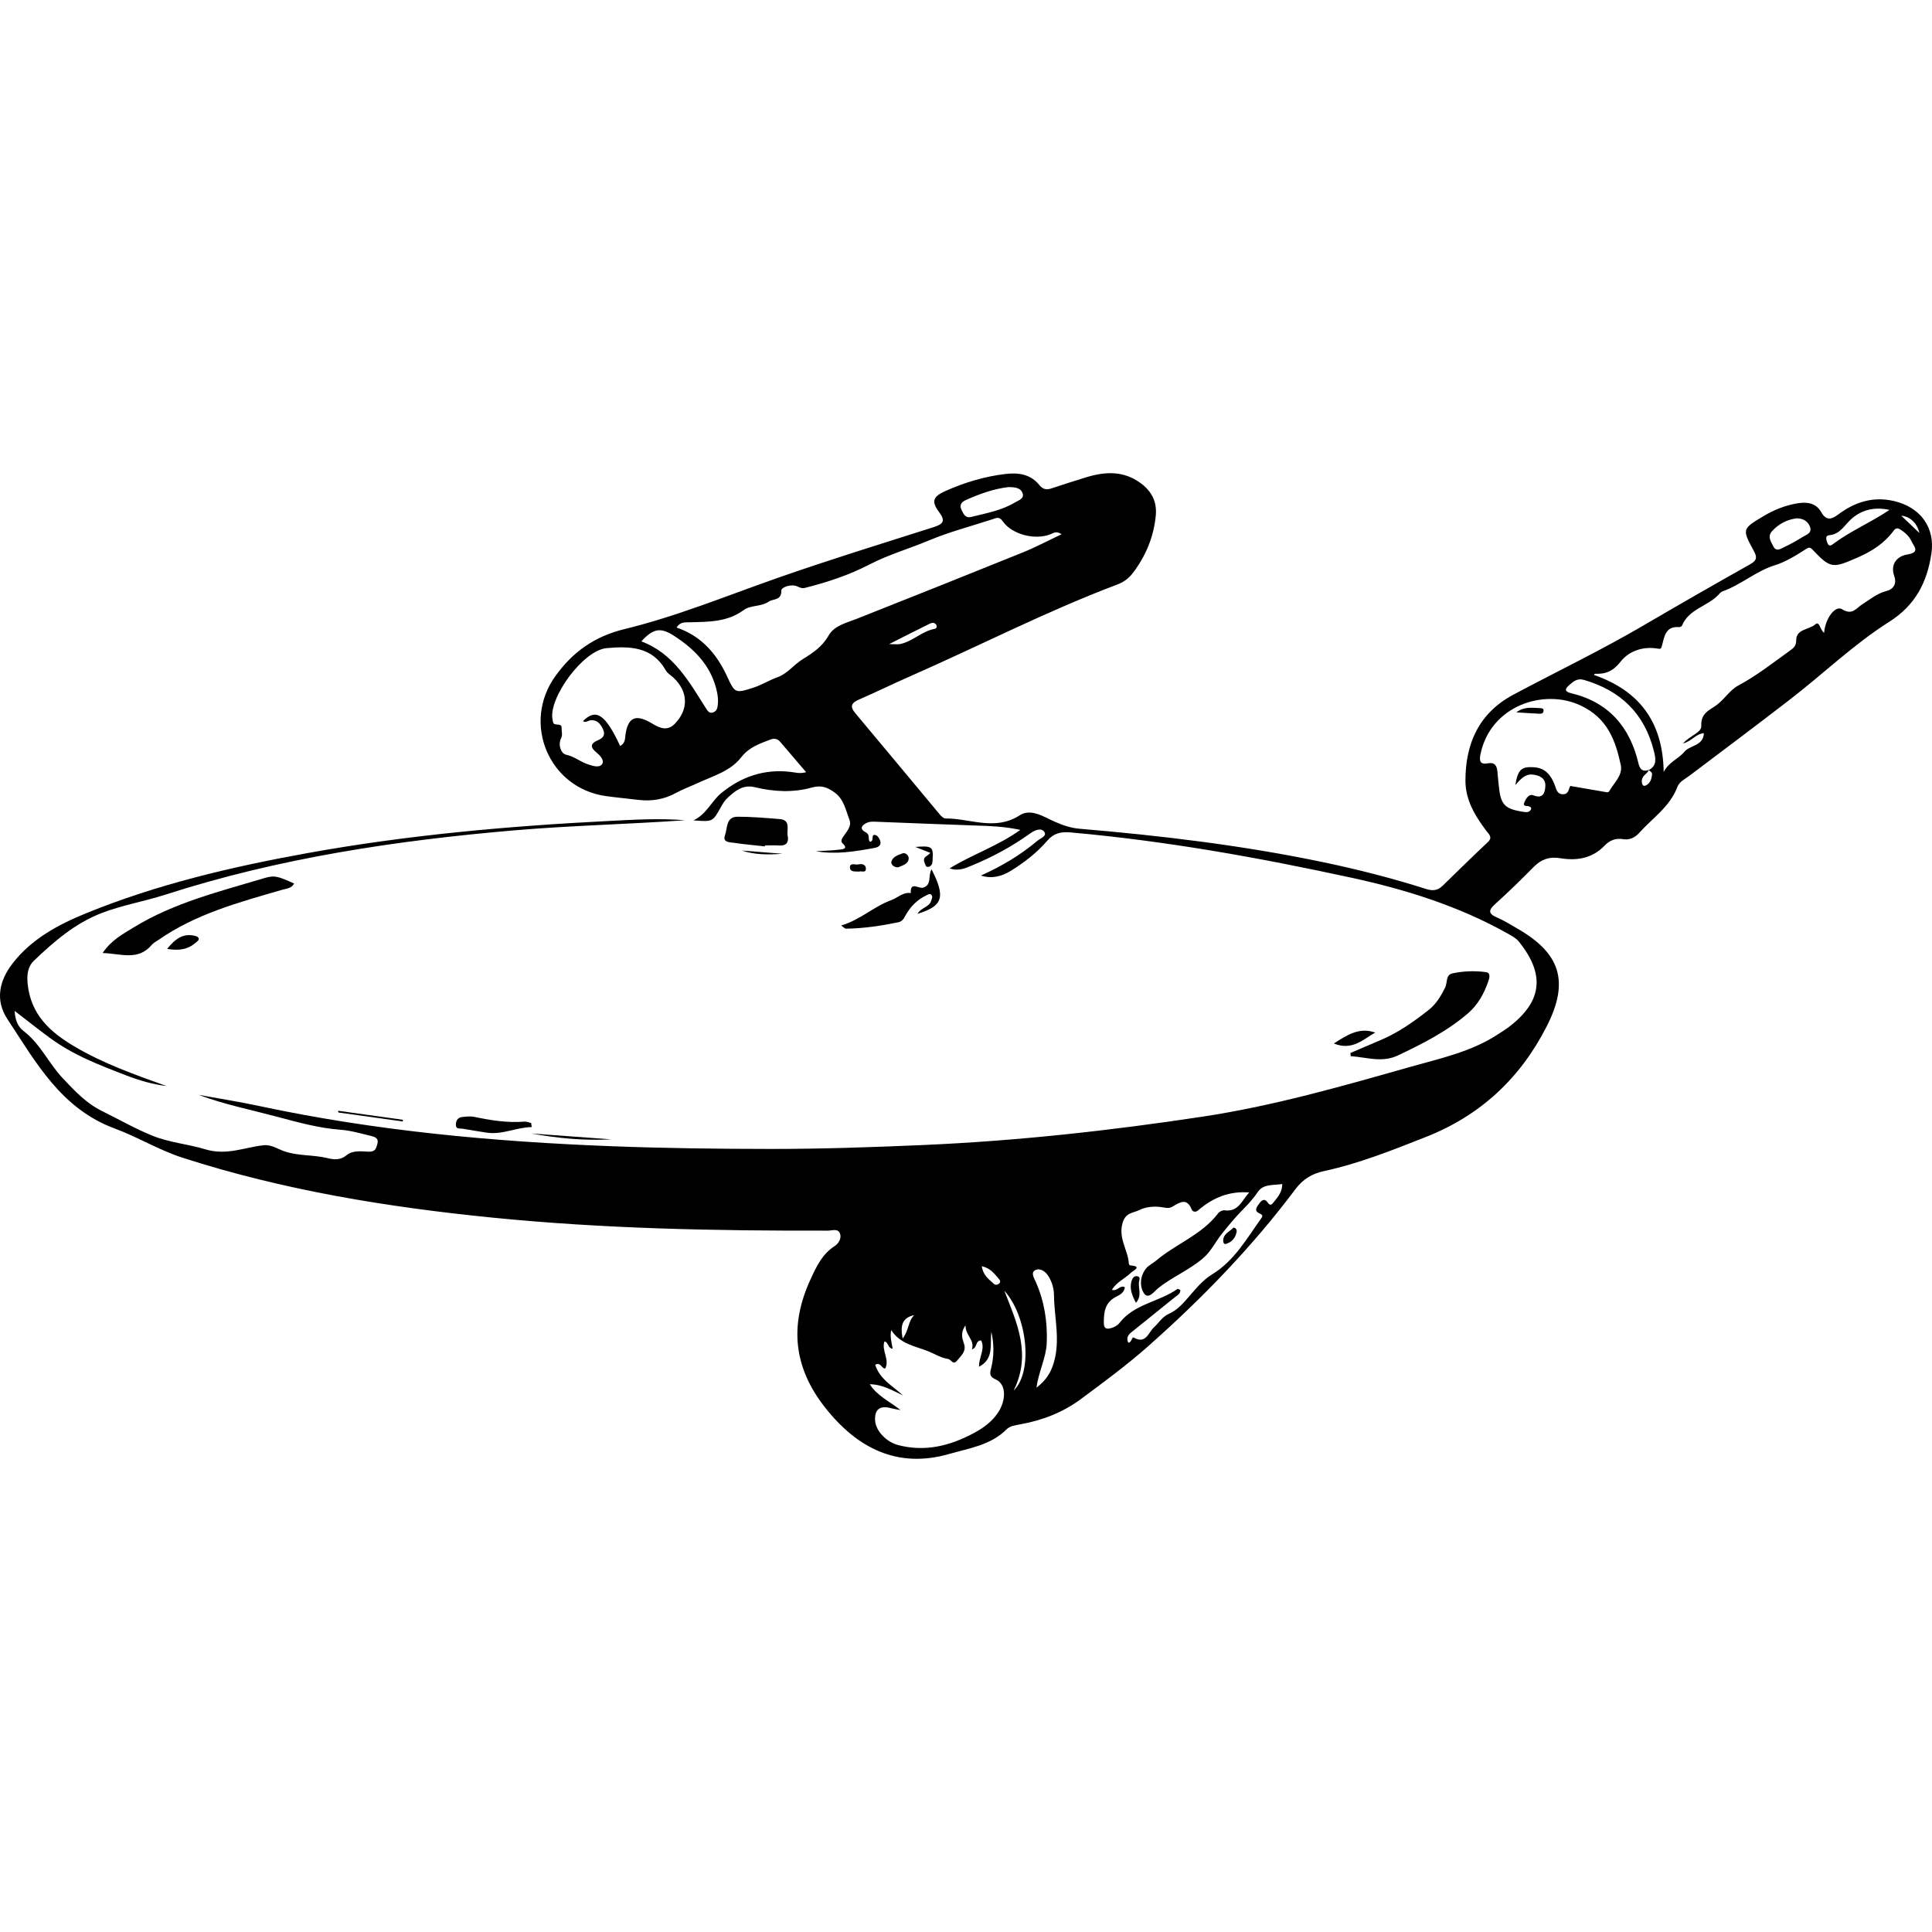 <?xml version="1.0" encoding="utf-8"?>
<!-- Generator: Adobe Illustrator 23.0.6, SVG Export Plug-In . SVG Version: 6.00 Build 0)  -->
<svg version="1.1" id="Слой_1" xmlns="http://www.w3.org/2000/svg" xmlns:xlink="http://www.w3.org/1999/xlink" x="0px" y="0px"
	 viewBox="0 0 864 864" enable-background="new 0 0 864 864" xml:space="preserve">
<g>
	<path d="M438.664,391.545c9.159-4.098,17.626-9.09,25.2-15.495c1.342-1.135,4.571-2.153,3.076-4.122
		c-1.407-1.853-4.195-0.679-6.289,0.823c-8.081,5.799-16.786,10.503-25.981,14.289c-2.972,1.224-5.935,2.69-9.995,1.304
		c10.145-6.26,21.27-9.835,31.644-17.207c-7.524-1.612-13.872-1.754-20.237-1.965c-14.58-0.483-29.154-1.121-43.732-1.662
		c-1.426-0.053-2.986-0.192-4.266,0.289c-2.264,0.85-4.215,2.711-1.016,4.362c2.245,1.159,0.934,3.15,1.882,4.227
		c2.383,0.108,0.106-3.796,2.761-2.88c0.938,0.324,1.846,1.872,2.029,2.982c0.284,1.721-1.157,2.428-2.699,2.712
		c-8.647,1.593-17.305,3.035-26.171,1.465c3.541-0.213,7.099-0.285,10.611-0.724c1.064-0.133,4.112-0.231,1.343-2.77
		c-0.975-0.894-0.359-2.074,0.238-2.961c1.585-2.355,3.957-4.703,2.795-7.685c-1.661-4.263-2.439-9.091-6.582-12.092
		c-3.143-2.277-5.904-3.473-10.285-2.234c-8.362,2.365-17.044,1.88-25.579-0.189c-5.182-1.256-8.834,1.785-12.243,4.996
		c-1.153,1.086-2.007,2.55-2.79,3.957c-3.658,6.574-3.632,6.588-12.234,5.911c5.934-2.877,8.024-8.577,12.327-12.127
		c9.008-7.431,19.321-10.946,31.096-9.554c2.103,0.249,4.198,0.926,6.937,0.123c-3.998-4.682-7.788-9.15-11.616-13.586
		c-1.185-1.373-2.625-1.659-4.382-0.991c-4.86,1.847-9.563,3.437-13.09,7.987c-4.78,6.167-12.513,8.27-19.323,11.431
		c-3.245,1.506-6.635,2.717-9.801,4.452c-5.212,2.857-10.809,3.829-16.715,3.11c-4.828-0.588-9.675-1.026-14.492-1.689
		c-25.654-3.531-37.845-32.658-22.705-53.701c7.798-10.838,17.549-17.737,30.831-20.975c23.466-5.72,45.86-14.957,68.637-22.94
		c23.1-8.096,46.518-15.291,69.845-22.729c4.227-1.348,5.152-2.828,2.285-6.66c-3.57-4.771-2.794-6.932,2.786-9.424
		c8.599-3.839,17.553-6.546,26.928-7.643c5.764-0.674,11.205,0.095,15.136,4.985c1.474,1.834,3.081,2.219,5.211,1.522
		c5.299-1.734,10.598-3.475,15.935-5.085c8.437-2.546,16.597-2.896,24.205,2.736c4.951,3.665,7.27,8.38,6.691,14.434
		c-0.916,9.565-4.478,18.123-10.293,25.744c-1.784,2.338-4.084,4.031-6.855,5.076c-31.72,11.962-61.846,27.522-92.838,41.129
		c-7.585,3.33-15.029,6.98-22.622,10.29c-3.442,1.5-4.426,2.999-1.695,6.244c12.639,15.018,25.133,30.158,37.721,45.219
		c0.652,0.78,1.693,1.771,2.547,1.766c11.041-0.064,22.129,5.742,33.19-1.418c5.07-3.282,11.006,0.835,15.656,2.862
		c3.708,1.617,7.183,2.824,11.058,3.15c36.638,3.086,73.097,7.447,109.123,14.989c15.519,3.249,30.865,7.173,45.97,11.97
		c3.008,0.955,5.152,0.636,7.294-1.446c6.716-6.527,13.398-13.093,20.218-19.51c2.296-2.16,0.57-3.455-0.581-4.975
		c-5.08-6.704-9.406-13.798-9.412-22.532c-0.011-16.725,6.147-30.295,21.394-38.426c19.385-10.339,39.21-19.843,58.19-30.958
		c15.854-9.284,31.803-18.409,47.81-27.427c2.968-1.672,3.107-3.108,1.579-5.915c-5.321-9.776-5.241-9.856,4.271-15.541
		c4.676-2.795,9.694-4.831,15.075-5.735c4.282-0.719,8.378-0.347,10.837,3.99c2.045,3.607,4.32,3.404,7.387,1.094
		c7.522-5.666,15.771-8.38,25.347-6.07c11.513,2.777,18.237,11.709,16.481,23.453c-1.899,12.701-7.057,23.027-18.805,30.464
		c-15.94,10.092-29.636,23.378-44.597,34.907c-14.831,11.428-29.802,22.673-44.761,33.933c-2.018,1.519-4.528,2.639-5.45,5.081
		c-3.335,8.838-11.13,13.89-17.063,20.518c-1.928,2.154-4.378,3.269-7.249,2.795c-3.359-0.555-6.003,0.573-8.25,2.916
		c-5.542,5.778-12.494,6.819-19.906,5.591c-4.728-0.783-8.367,0.487-11.693,3.846c-5.569,5.626-11.218,11.191-17.107,16.476
		c-3.134,2.812-3.571,4.428,0.725,6.251c3.134,1.33,6.041,3.211,9.011,4.912c19.362,11.087,23.264,23.771,13.145,43.666
		c-11.822,23.243-29.641,39.912-54.106,49.539c-14.925,5.873-29.784,11.86-45.506,15.236c-5.409,1.162-9.476,3.666-12.812,8.117
		c-19.304,25.76-41.627,48.756-65.659,70.061c-9.619,8.527-20.031,16.193-30.372,23.86c-7.912,5.866-17.001,9.387-26.715,11.167
		c-2.317,0.424-4.817,0.678-6.508,2.371c-7.028,7.038-16.676,8.362-25.424,10.899c-23.407,6.787-41.495-2.684-55.789-20.926
		c-13.848-17.672-15.936-36.428-6.339-57.171c2.787-6.023,5.205-11.226,10.778-14.847c1.825-1.186,3.169-3.498,2.359-5.646
		c-0.883-2.341-3.492-1.252-5.318-1.247c-50.099,0.131-100.16-0.834-150.053-5.816c-47.042-4.698-93.563-12.248-138.7-26.82
		c-10.474-3.382-19.997-9.244-30.211-13.016c-23.99-8.861-35.253-29.554-48.018-48.924c-5.646-8.568-3.627-17.333,2.427-25.09
		c8.493-10.879,20.324-17.2,32.713-22.254c31.829-12.984,65.136-20.784,98.849-26.886c44.735-8.097,89.917-12.135,135.286-14.417
		c10.973-0.552,21.923-1.255,33.739-0.31c-25.9,1.822-51.037,2.362-76.097,4.502c-53.053,4.529-105.45,12.383-156.3,28.779
		c-9.421,3.038-19.236,4.657-28.529,8.239c-11.894,4.584-21.235,12.712-30.222,21.267c-2.626,2.5-3.273,6.001-2.839,10.309
		c1.376,13.648,9.753,21.399,20.559,27.851c13.088,7.814,27.325,12.817,41.578,17.926c-6.231-0.758-12.215-2.517-18.049-4.757
		c-5.878-2.257-11.763-4.533-17.481-7.157c-5.89-2.703-11.573-5.873-16.81-9.724c-5.036-3.703-9.93-7.6-15.588-11.951
		c0.136,4.121,1.566,7.158,3.922,8.943c7.615,5.766,11.351,14.62,17.732,21.321c5.237,5.499,10.207,10.962,17.404,14.502
		c7.535,3.706,14.872,7.947,22.663,11.082c7.513,3.024,15.882,3.71,23.441,6.009c9.632,2.93,17.558-0.877,26.221-1.798
		c3.449-0.367,6.402,1.781,9.374,2.766c6.355,2.106,12.918,1.456,19.233,3.016c2.667,0.658,5.654,0.999,8.356-1.266
		c2.775-2.327,6.592-1.784,9.875-1.636c3.006,0.136,3.367-1.317,3.964-3.417c0.758-2.663-1.182-3.222-2.845-3.623
		c-4.534-1.094-9.092-2.436-13.707-2.776c-9.55-0.705-18.805-3.278-27.85-5.689c-11.867-3.164-23.969-5.585-35.578-9.921
		c9.069,1.658,18.188,3.086,27.199,5.014c51.974,11.117,104.637,15.95,157.657,17.976c23.586,0.901,47.182,1.194,70.761,1.214
		c22.838,0.02,45.687-0.76,68.538-1.756c41.994-1.83,83.616-6.428,125.123-12.725c31.44-4.77,61.88-13.484,92.375-22.144
		c13.69-3.888,27.652-6.784,39.752-14.829c1.349-0.897,2.756-1.716,4.053-2.682c15.423-11.48,17.042-23.632,5.015-38.589
		c-1.188-1.478-3.053-2.5-4.757-3.461c-21.882-12.335-45.581-19.767-69.939-25.066c-41.539-9.037-83.347-16.534-125.756-20.297
		c-4.332-0.384-7.508,0.296-10.447,3.709c-4.601,5.344-10.181,9.673-16.181,13.387C448.073,391.895,443.641,393.132,438.664,391.545
		z M737.473,344.269c-0.424,0.565-0.762,1.232-1.29,1.675c-1.469,1.233-2.404,2.649-1.788,4.62c0.221,0.708,0.786,1.125,1.642,0.689
		c1.993-1.015,2.544-2.827,2.753-4.846c0.114-1.102-0.836-1.445-1.436-2.039c3.845-2.013,3.033-5.429,2.263-8.525
		c-4.156-16.718-14.884-27.023-31.28-31.787c-3.006-0.874-4.811,0.772-6.685,2.43c-1.798,1.591-2.073,2.799,0.879,3.5
		c16.87,4.005,26.409,15.097,30.256,31.609C733.388,344.163,734.813,345.342,737.473,344.269z M815.76,283.002
		c0.485-6.433,5.02-12.461,8.025-10.554c4.586,2.911,6.366-0.519,9.023-2.191c3.479-2.189,6.601-4.872,10.767-5.936
		c3.294-0.841,4.722-3.331,3.551-6.664c-1.982-5.64,1.588-8.989,5.758-9.666c6.094-0.989,2.999-3.592,1.942-5.946
		c-0.973-2.165-2.747-3.782-4.728-5.082c-1.07-0.703-2.095-1.198-3.2,0.3c-4.282,5.802-9.911,9.388-16.671,12.288
		c-10.264,4.402-11.5,4.915-19.271-3.357c-1.404-1.495-1.748-1.667-3.634-0.454c-4.317,2.776-8.855,5.57-13.7,7.08
		c-8.467,2.639-15.057,8.757-23.316,11.637c-0.784,0.273-1.398,1.11-2.025,1.75c-4.926,5.031-13.096,6.224-16.082,13.583
		c-0.149,0.366-0.95,0.71-1.412,0.67c-5.926-0.519-6.496,4.289-7.496,8.06c-0.481,1.814-0.618,1.757-2.207,1.507
		c-6.474-1.017-12.624,1.139-16.342,5.873c-3.345,4.259-6.721,5.67-11.552,5.417c-0.124-0.007-0.272,0.439-0.328,0.534
		c20.122,7.011,30.806,20.834,31.144,43.393c2.331-4.537,6.643-5.854,9.234-9.027c2.48-3.038,8.49-2.503,8.744-8.334
		c-3.693,0.304-5.307,3.557-9.319,4.595c3.005-3.489,8.313-4.864,8.161-7.794c-0.273-5.287,2.985-6.829,6.132-8.877
		c3.96-2.577,6.398-7.087,10.358-9.203c8.293-4.431,15.568-10.196,23.124-15.623c1.614-1.159,2.839-2.056,2.827-4.595
		c-0.026-5.173,5.682-4.675,8.493-7.127C813.764,277.508,813.844,281.695,815.76,283.002z M302.553,280.64
		c11.011,3.717,17.888,11.647,22.581,21.791c3.514,7.595,3.618,7.719,11.782,5.1c3.655-1.173,6.993-3.312,10.62-4.602
		c4.639-1.651,7.472-5.681,11.359-8.083c4.678-2.89,8.804-5.618,11.661-10.625c2.591-4.54,8.017-5.676,12.702-7.533
		c24.741-9.804,49.466-19.649,74.134-29.634c5.768-2.335,11.292-5.272,17.363-8.138c-2.336-1.562-3.476-0.624-4.822-0.064
		c-6.956,2.891-17.465,0.172-21.541-5.787c-1.517-2.218-2.89-1.399-4.589-0.842c-9.433,3.094-19.118,5.582-28.241,9.411
		c-8.89,3.731-18.176,6.365-26.831,10.855c-9.023,4.68-18.795,7.912-28.732,10.407c-1.386,0.348-2.31-0.156-3.497-0.674
		c-2.814-1.23-7.116,0.481-7.082,1.799c0.12,4.691-3.676,3.638-5.709,5.054c-3.37,2.347-7.985,1.418-11.158,3.759
		c-7.403,5.462-15.884,5.22-24.349,5.46C306.293,278.346,304.222,278.008,302.553,280.64z M402.74,630.597
		c-2.36-0.458-3.392-0.587-4.383-0.862c-4.878-1.352-7.369,0.652-6.99,5.661c0.351,4.635,5.146,9.524,10.328,10.863
		c12.029,3.109,23.049,0.378,33.7-5.323c4.198-2.247,7.928-4.891,10.668-8.822c4.09-5.866,3.963-13.165-0.749-15.213
		c-2.871-1.248-2.697-2.594-2.114-4.878c1.385-5.418,1.382-10.885,0.145-16.408c-0.731,5.553,1.348,12.033-5.522,15.604
		c-0.169-4.052,2.894-7.999,0.942-11.789c-2.848,0.203-1.465,3.282-4.144,3.991c1.418-4.219-2.867-6.006-2.83-10.736
		c-2.579,3.726-1.292,6.111-0.587,8.581c0.926,3.243-1.563,5.183-3.269,7.294c-1.693,2.094-2.624-0.631-3.918-0.821
		c-3.254-0.478-5.938-2.255-8.868-3.428c-5.822-2.333-12.526-3.177-16.603-9.494c-0.622,3.022,0.221,5.664,0.666,8.351
		c-2.315-0.252-1.77-2.933-3.7-3.254c-1.372,4.092,2.452,8.069,0.361,12.095c-1.777-0.011-1.949-3.02-4.48-1.685
		c2.02,6.448,7.808,9.485,12.409,13.689c-4.663-2.162-9.027-4.857-14.835-4.987C392.186,624.13,397.389,626.441,402.74,630.597z
		 M702.28,351.486c5.819,1.012,11.093,1.938,16.374,2.823c0.297,0.05,0.821-0.147,0.953-0.387c2.091-3.806,6.21-7.14,5.208-11.819
		c-2.402-11.212-6.048-21.104-18.162-26.697c-16.355-7.552-39.915,0.183-44.51,21.586c-0.676,3.148-0.478,5.079,3.37,4.361
		c2.922-0.546,3.849,1.064,4.112,3.51c0.211,1.96,0.384,3.923,0.563,5.886c0.841,9.224,2.552,11.049,11.45,12.366
		c1.159,0.172,2.172,0.123,2.87-0.87c0.528-0.751,0.184-1.3-0.646-1.621c-0.961-0.371-3.076,0.256-2.118-1.924
		c0.71-1.618,2.076-3.795,3.9-3.055c4.558,1.851,5.299-1.383,5.445-4.108c0.184-3.448-2.528-4.838-5.739-5.144
		c-3.324-0.316-5.292,2.021-7.699,4.684c1.196-7.041,2.767-8.304,8.276-7.969c5.086,0.31,7.612,3.469,9.285,7.741
		c0.761,1.942,1.012,4.412,3.873,4.343C701.692,355.129,701.512,352.472,702.28,351.486z M277.345,333.631
		c2.485-1.417,2.106-3.564,2.41-5.412c1.124-6.836,4.051-9.362,11.773-4.72c3.306,1.987,6.813,3.727,10.274,0.16
		c6.209-6.399,5.994-14.326-0.544-20.531c-1.165-1.106-2.734-1.967-3.489-3.297c-6.069-10.696-16.002-10.902-26.412-9.996
		c-10.651,0.927-26.029,22.317-24.289,31.747c0.416,2.257,0.202,2.289,2.841,2.507c0.838,0.069,1.319,0.623,1.26,1.399
		c-0.118,1.56,0.568,3.037-0.269,4.72c-1.486,2.988,0.077,6.844,2.229,7.293c3.712,0.775,6.364,3.181,9.709,4.278
		c2.205,0.724,5.181,1.799,6.461-0.13c1.141-1.72-1.213-4.054-2.749-5.316c-3.21-2.636-1.881-4.159,0.925-5.324
		c2.276-0.945,3.252-2.404,2.308-4.593c-1.004-2.33-2.43-4.491-5.515-4.321c-1.193,0.066-2.264,1.255-3.581,0.411
		C266.543,316.639,270.703,319.36,277.345,333.631z M558.651,533.275c-8.508-0.68-15.906,2.019-22.949,8.085
		c-1.041,0.896-2.38,0.526-2.762-0.453c-2.11-5.403-5.388-3.21-8.486-1.36c-1.385,0.827-2.489,0.751-4.011,0.453
		c-3.747-0.733-7.879-0.428-11.022,1.184c-2.416,1.239-5.902,0.961-7.309,5.42c-2.225,7.051,2.339,12.297,2.709,18.48
		c0.017,0.286,0.352,0.777,0.568,0.794c5.805,0.457,1.325,2.35,0.361,3.31c-2.641,2.628-6.412,4.081-8.486,7.636
		c2.445,0.812,3.559-2.358,5.783-1.149c-0.301,2.362-2.193,3.385-3.835,4.2c-5.076,2.519-5.603,6.873-5.579,11.789
		c0.014,2.907,1.708,2.725,3.378,2.241c1.328-0.385,2.794-1.196,3.619-2.265c6.617-8.579,17.75-9.4,25.949-15.228
		c0.211-0.15,0.858,0.315,1.255,0.474c0.086,1.734-1.204,2.255-2.152,3.02c-6.15,4.965-12.304,9.925-18.462,14.881
		c-1.791,1.442-3.972,2.69-2.661,5.67c1.644-0.013,1.536-2.812,2.5-2.266c5.378,3.046,6.511-2.293,8.927-4.525
		c2.211-2.043,3.746-4.78,6.693-6.089c3.187-1.415,5.566-3.788,7.881-6.405c3.528-3.988,6.944-8.486,11.373-11.183
		c10.13-6.169,15.58-16.064,22.114-25.169c0.799-1.114,0.562-1.58-0.867-2.207c-2.649-1.162-0.989-3.049-0.047-4.391
		c0.941-1.339,2.351-2.618,3.808-0.418c1.307,1.973,2.131,0.415,2.829-0.417c1.826-2.177,3.622-4.42,3.67-7.879
		c-3.951,0.615-8.421-0.108-10.841,3.412c-1.861,2.707-3.919,5.136-6.189,7.394c-3.694,3.672-7.062,7.762-10.218,11.743
		c-2.724,3.436-4.548,7.508-8.148,10.601c-6.134,5.272-13.652,8.32-19.963,13.289c-1.696,1.335-4.461,5.349-6.423,2.518
		c-2.079-3-1.92-7.691,0.805-11.125c1.193-1.504,3.139-2.39,4.652-3.664c8.868-7.466,20.359-11.489,27.637-21.071
		c0.58-0.763,1.964-1.471,2.858-1.35C553.895,542.109,555.331,536.833,558.651,533.275z M286.817,286.826
		c14.547,5.444,21.398,18.182,29.044,30.164c0.611,0.958,1.251,1.891,2.468,1.733c1.367-0.178,2.261-1.143,2.516-2.484
		c0.548-2.884,0.136-5.733-0.612-8.529c-2.821-10.55-9.928-17.632-18.791-23.36C295.502,280.511,292.232,280.908,286.817,286.826z
		 M463.518,620.578c4.282-3.304,6.355-6.622,7.684-10.989c3.106-10.205,0.249-20.256,0.146-30.366
		c-0.032-3.103-0.902-5.963-2.525-8.562c-1.34-2.146-3.709-3.731-5.838-2.648c-2.154,1.096-0.549,3.525,0.217,5.261
		c3.832,8.675,5.254,17.681,4.911,27.192C467.869,607.221,464.539,613.075,463.518,620.578z M451.07,217.828
		c-6.302,0.672-12.872,2.97-19.253,5.849c-1.769,0.798-2.912,2.192-1.836,4.322c0.885,1.752,1.66,3.83,4.256,3.192
		c6.771-1.665,13.718-2.888,19.794-6.564c1.5-0.908,4.186-1.611,3.229-4.174C456.414,218.188,454.049,217.847,451.07,217.828z
		 M803.598,231.794c-4.267,0.468-8.04,2.408-11.077,5.683c-2.237,2.412-0.599,4.7,0.554,6.91c1.296,2.484,3.193,1.052,4.635,0.38
		c2.924-1.361,5.755-2.955,8.496-4.659c1.686-1.049,4.397-1.746,3.156-4.722C808.371,233.014,806.392,231.879,803.598,231.794z
		 M844.972,228.033c-6.32-1.374-12.019-0.313-16.915,3.944c-3.14,2.73-5.027,6.933-10.019,7.384
		c-2.108,0.191-1.209,2.368-0.777,3.534c0.732,1.976,2.1,0.705,2.963,0.067C827.954,237.249,836.865,233.542,844.972,228.033z
		 M453.315,621.89c8.803-8.554,6.101-33.379-4.188-44.685C454.855,591.818,461.318,605.585,453.315,621.89z M397.623,288.044
		c2.589,0,3.848,0.215,5.006-0.036c5.594-1.213,9.728-5.787,15.446-6.803c0.754-0.134,1.034-1.071,0.625-1.756
		c-0.69-1.157-1.894-1.036-2.861-0.559C410.131,281.7,404.463,284.594,397.623,288.044z M439.05,566.261
		c0.606,4.122,3.196,5.845,5.367,7.842c0.722,0.664,1.676,0.553,2.407-0.112c0.926-0.843,0.243-1.646-0.303-2.268
		C444.603,569.533,442.857,567.067,439.05,566.261z M858.356,238.332c-0.864-4.044-3.944-7.381-8.111-7.702
		C853.169,233.406,856.449,236.521,858.356,238.332z M403.682,598.615c2.936-3.957,2.423-8.014,5.214-10.496
		C403.556,589.245,402.478,592.643,403.682,598.615z"/>
	<path d="M603.904,470.899c4.581-1.957,9.161-3.92,13.745-5.871c7.827-3.331,14.705-8.218,21.325-13.424
		c3.257-2.561,5.451-6.191,7.293-9.936c1.061-2.156,0.203-5.692,3.219-6.353c4.913-1.077,10.027-1.23,15.024-0.579
		c2.219,0.289,1.586,2.596,1.097,4.032c-1.879,5.519-4.671,10.561-9.133,14.409c-9.359,8.073-20.286,13.581-31.357,18.838
		c-7.063,3.354-14.039,0.787-21.05,0.306C604.013,471.848,603.959,471.374,603.904,470.899z"/>
	<path d="M45.898,426.197c3.815-5.702,8.891-8.393,13.716-11.36c18.165-11.17,38.679-16.169,58.786-22.196
		c4.41-1.322,6.131-0.71,13.138,2.498c-1.207,2.181-3.435,2.222-5.356,2.779c-19.176,5.558-38.507,10.732-55.224,22.359
		c-1.033,0.718-2.256,1.286-3.039,2.219C61.721,429.881,54,426.411,45.898,426.197z"/>
	<path d="M416.583,388.763c6.386,12.459,5.104,16.428-6.298,19.912c1.674-2.895,5.354-2.987,6.145-5.887
		c0.232-0.85,0.824-1.724,0.156-2.524c-0.774-0.927-1.641-0.178-2.386,0.178c-4.024,1.92-7.012,4.948-9.175,8.807
		c-0.79,1.41-1.418,2.812-3.314,3.198c-7.755,1.579-15.549,2.784-23.48,2.852c-0.401,0.003-0.807-0.531-2.057-1.41
		c8.604-2.552,14.623-8.54,22.438-11.36c2.893-1.044,5.204-3.684,8.692-3.137c-0.338-5.412,3.628-1.869,5.446-2.409
		C416.858,395.763,414.87,391.869,416.583,388.763z"/>
	<path d="M342.086,378.504c-4.618-0.51-9.255-0.898-13.845-1.59c-1.871-0.282-5.205-0.088-4.016-3.375
		c1.133-3.132,0.329-8.308,5.688-8.297c6.247,0.012,12.502,0.538,18.736,1.048c5.196,0.425,3.045,4.761,3.607,7.521
		c0.556,2.732-0.488,4.498-3.709,4.301c-2.138-0.131-4.29-0.025-6.435-0.025C342.103,378.225,342.094,378.365,342.086,378.504z"/>
	<path d="M237.79,504.038c-6.895,0.08-13.194,3.584-20.297,2.461c-3.546-0.561-7.095-1.101-10.628-1.733
		c-1.229-0.22-3.112,0.434-2.99-1.998c0.096-1.925,1.043-3.058,2.887-3.24c1.771-0.175,3.637-0.414,5.342-0.057
		c7.404,1.549,14.811,2.758,22.421,2.125c0.979-0.081,2.004,0.391,3.007,0.608C237.618,502.815,237.704,503.427,237.79,504.038z"/>
	<path d="M615.015,461.776c-5.457,3.032-10.271,8.23-18.519,4.879C602.718,462.634,608.038,459.303,615.015,461.776z"/>
	<path d="M74.735,424.34c3.667-4.505,7.1-7.006,12.168-5.884c0.659,0.146,1.541,0.397,1.824,0.886
		c0.58,1.003-0.442,1.547-1.077,2.115C84.189,424.552,80.181,425.293,74.735,424.34z"/>
	<path d="M237.502,506.895c11.977,0.877,23.953,1.754,35.93,2.631C261.277,510.2,249.246,509.012,237.502,506.895z"/>
	<path d="M151.203,496.741c9.666,1.347,19.333,2.694,28.999,4.04c-0.033,0.248-0.066,0.497-0.099,0.745
		c-9.596-1.339-19.192-2.678-28.788-4.017C151.278,497.253,151.24,496.997,151.203,496.741z"/>
	<path d="M401.743,387.861c-1.887,0.197-3.328-1.342-3.145-2.302c0.462-2.417,3.049-3.203,5.034-3.933
		c1.314-0.483,2.94,1.011,2.729,2.507C406.015,386.588,403.517,386.982,401.743,387.861z"/>
	<path d="M409.336,378.76c7.464-0.624,8.095-0.057,7.742,5.483c-0.081,1.273-0.017,2.582-1.352,3.263
		c-0.668,0.34-1.514,0.284-1.792-0.516c-0.499-1.433-1.596-3.017,0.5-4.196c0.447-0.251,0.8-0.668,1.629-1.379
		C414.089,380.636,412.405,379.971,409.336,378.76z"/>
	<path d="M349.937,381.806c-6.126,0.455-12.237,0.541-18.233-1.44C337.782,380.846,343.86,381.326,349.937,381.806z"/>
	<path d="M384.187,389.77c-1.652-0.1-3.959,0.295-4.078-1.678c-0.152-2.514,2.362-1.221,3.679-1.512
		c1.414-0.313,3.244-0.176,3.42,1.618C387.45,390.662,385.228,389.367,384.187,389.77z"/>
	<path d="M678.1,318.565c3.493-2.649,7.008-2.03,10.429-1.896c0.875,0.034,1.897,0.026,1.761,1.309
		c-0.125,1.172-1.168,1.235-2.02,1.196C685.063,319.03,681.86,318.798,678.1,318.565z"/>
	<path d="M508.011,582.628c-1.831-3.441-2.931-6.379-2-9.672c0.33-1.169,1.055-2.488,2.573-2.226c1.6,0.275,0.914,1.67,0.781,2.596
		C508.952,576.206,510.816,579.339,508.011,582.628z"/>
	<path d="M551.57,548.984c1.264,0.185,1.615,0.975,1.441,1.935c-0.486,2.693-2.125,4.552-4.677,5.345
		c-1.102,0.343-1.384-0.828-1.304-1.772C547.28,551.561,550.068,550.763,551.57,548.984z"/>
</g>
</svg>
